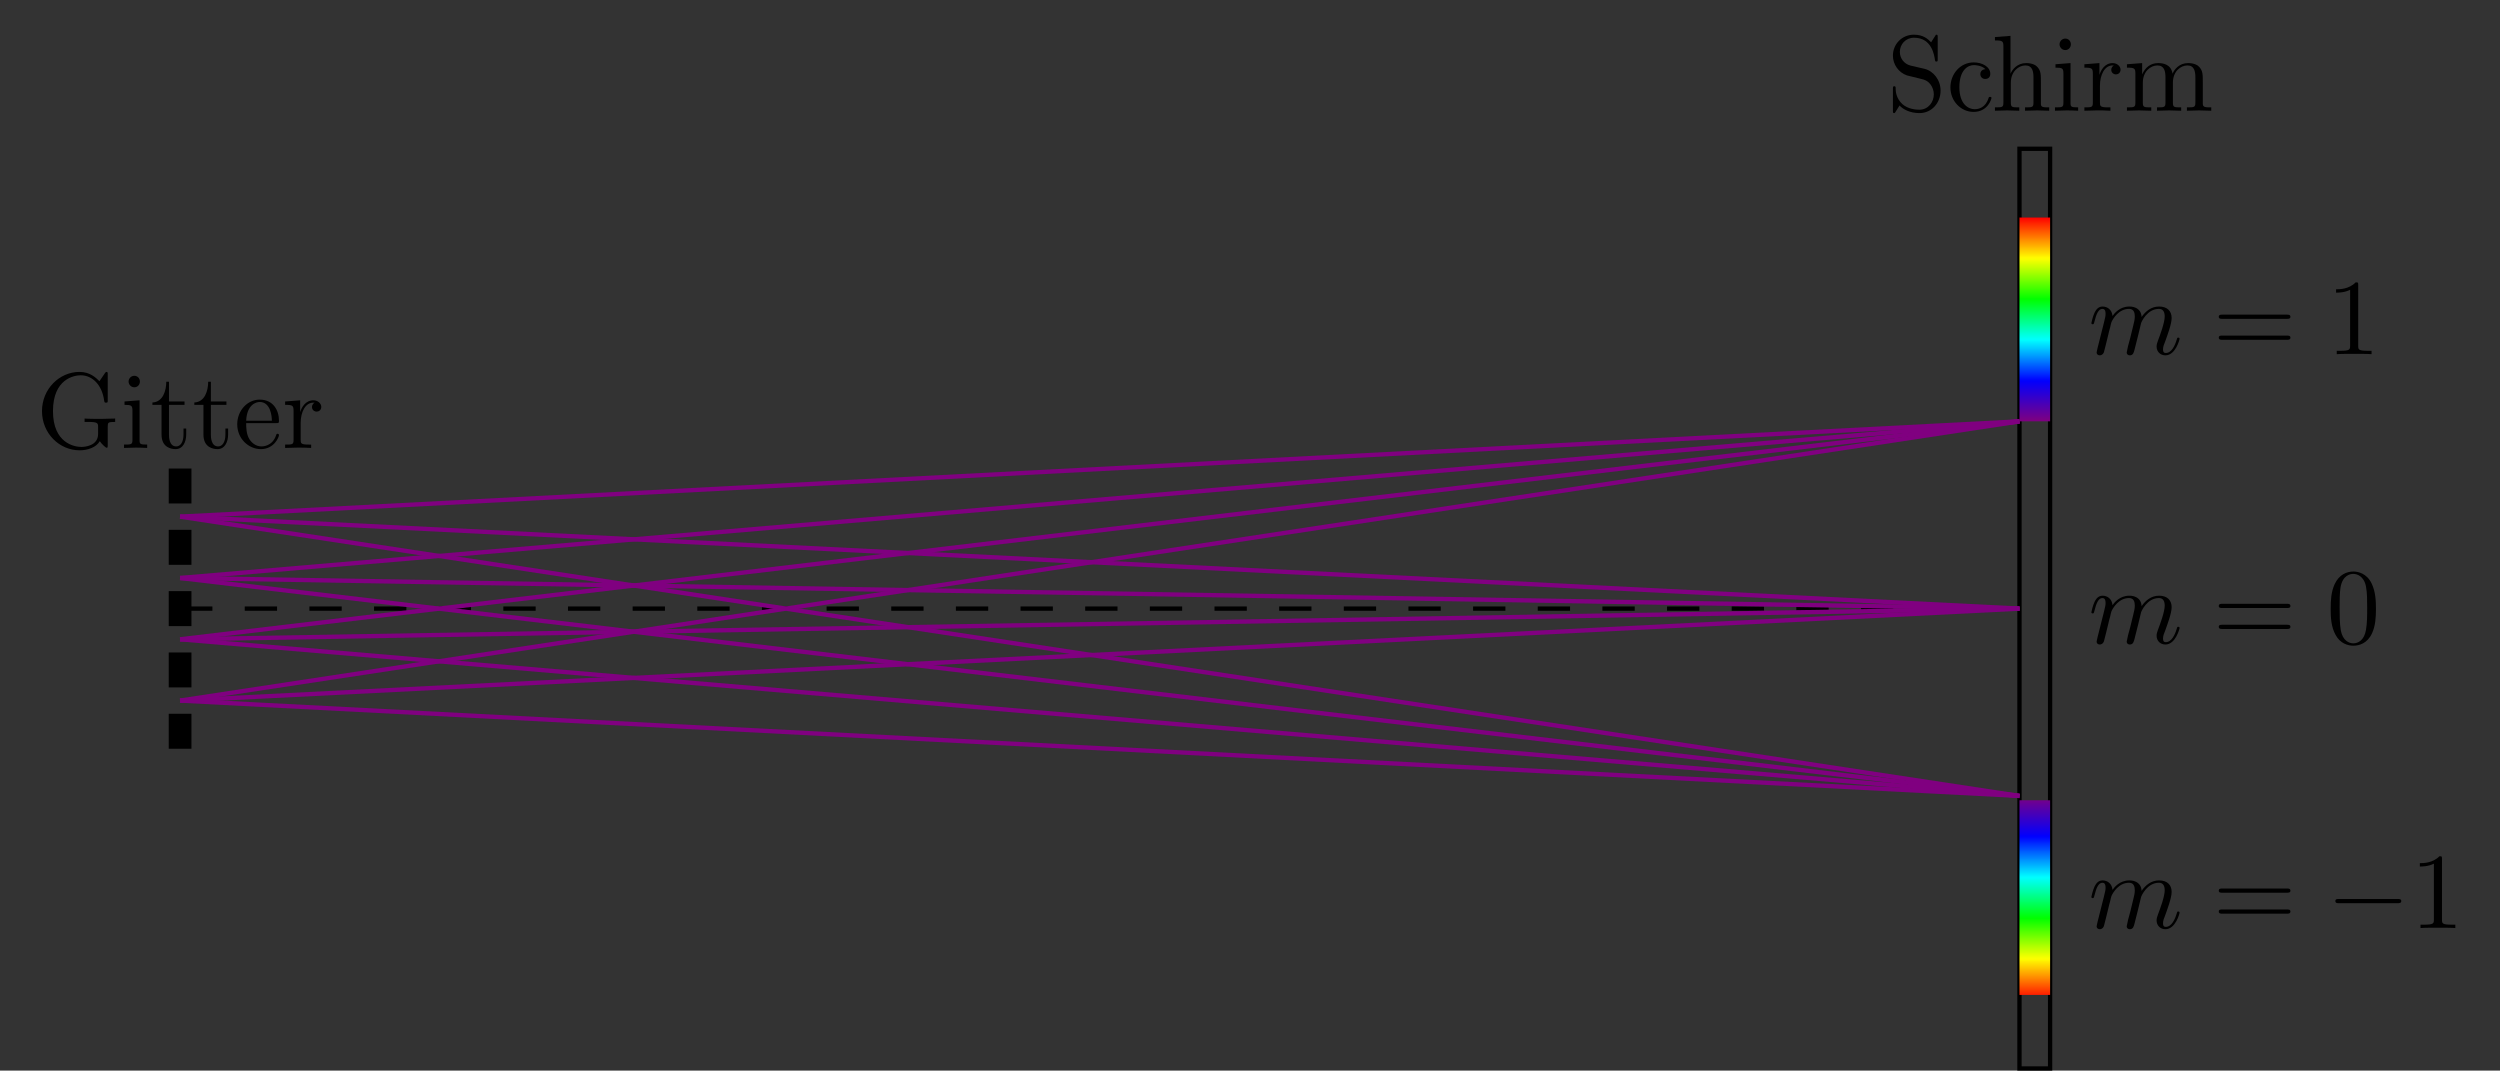 <?xml version="1.0" encoding="UTF-8"?>
<svg xmlns="http://www.w3.org/2000/svg" xmlns:xlink="http://www.w3.org/1999/xlink" width="231.167pt" height="98.997pt" viewBox="0 0 231.167 98.997" version="1.1">
<rect x="0" y="0" width="231.167" height="98.997" fill="#333333" stroke="none"/>
<defs>
<g>
<symbol overflow="visible" id="glyph0-0">
<path style="stroke:none;" d=""/>
</symbol>
<symbol overflow="visible" id="glyph0-1">
<path style="stroke:none;" d="M 5.906 -0.625 C 6.047 -0.406 6.438 -0.016 6.547 -0.016 C 6.641 -0.016 6.641 -0.094 6.641 -0.234 L 6.641 -1.969 C 6.641 -2.359 6.672 -2.406 7.328 -2.406 L 7.328 -2.719 C 6.953 -2.719 6.406 -2.688 6.109 -2.688 C 5.719 -2.688 4.859 -2.688 4.5 -2.719 L 4.5 -2.406 L 4.828 -2.406 C 5.719 -2.406 5.75 -2.297 5.75 -1.938 L 5.75 -1.297 C 5.75 -0.172 4.484 -0.094 4.203 -0.094 C 3.562 -0.094 1.578 -0.438 1.578 -3.406 C 1.578 -6.391 3.547 -6.719 4.141 -6.719 C 5.219 -6.719 6.125 -5.828 6.312 -4.359 C 6.344 -4.219 6.344 -4.188 6.484 -4.188 C 6.641 -4.188 6.641 -4.219 6.641 -4.422 L 6.641 -6.781 C 6.641 -6.953 6.641 -7.031 6.531 -7.031 C 6.484 -7.031 6.453 -7.031 6.375 -6.906 L 5.875 -6.172 C 5.547 -6.484 5.016 -7.031 4.031 -7.031 C 2.172 -7.031 0.562 -5.453 0.562 -3.406 C 0.562 -1.359 2.156 0.219 4.047 0.219 C 4.781 0.219 5.578 -0.047 5.906 -0.625 Z M 5.906 -0.625 "/>
</symbol>
<symbol overflow="visible" id="glyph0-2">
<path style="stroke:none;" d="M 1.766 -4.406 L 0.375 -4.297 L 0.375 -3.984 C 1.016 -3.984 1.109 -3.922 1.109 -3.438 L 1.109 -0.75 C 1.109 -0.312 1 -0.312 0.328 -0.312 L 0.328 0 C 0.641 -0.016 1.188 -0.031 1.422 -0.031 C 1.781 -0.031 2.125 -0.016 2.469 0 L 2.469 -0.312 C 1.797 -0.312 1.766 -0.359 1.766 -0.75 Z M 1.797 -6.141 C 1.797 -6.453 1.562 -6.672 1.281 -6.672 C 0.969 -6.672 0.75 -6.406 0.75 -6.141 C 0.75 -5.875 0.969 -5.609 1.281 -5.609 C 1.562 -5.609 1.797 -5.828 1.797 -6.141 Z M 1.797 -6.141 "/>
</symbol>
<symbol overflow="visible" id="glyph0-3">
<path style="stroke:none;" d="M 1.719 -3.984 L 3.156 -3.984 L 3.156 -4.297 L 1.719 -4.297 L 1.719 -6.125 L 1.469 -6.125 C 1.469 -5.312 1.172 -4.25 0.188 -4.203 L 0.188 -3.984 L 1.031 -3.984 L 1.031 -1.234 C 1.031 -0.016 1.969 0.109 2.328 0.109 C 3.031 0.109 3.312 -0.594 3.312 -1.234 L 3.312 -1.797 L 3.062 -1.797 L 3.062 -1.25 C 3.062 -0.516 2.766 -0.141 2.391 -0.141 C 1.719 -0.141 1.719 -1.047 1.719 -1.219 Z M 1.719 -3.984 "/>
</symbol>
<symbol overflow="visible" id="glyph0-4">
<path style="stroke:none;" d="M 1.109 -2.516 C 1.172 -4 2.016 -4.25 2.359 -4.25 C 3.375 -4.25 3.484 -2.906 3.484 -2.516 Z M 1.109 -2.297 L 3.891 -2.297 C 4.109 -2.297 4.141 -2.297 4.141 -2.516 C 4.141 -3.5 3.594 -4.469 2.359 -4.469 C 1.203 -4.469 0.281 -3.438 0.281 -2.188 C 0.281 -0.859 1.328 0.109 2.469 0.109 C 3.688 0.109 4.141 -1 4.141 -1.188 C 4.141 -1.281 4.062 -1.312 4 -1.312 C 3.922 -1.312 3.891 -1.25 3.875 -1.172 C 3.531 -0.141 2.625 -0.141 2.531 -0.141 C 2.031 -0.141 1.641 -0.438 1.406 -0.812 C 1.109 -1.281 1.109 -1.938 1.109 -2.297 Z M 1.109 -2.297 "/>
</symbol>
<symbol overflow="visible" id="glyph0-5">
<path style="stroke:none;" d="M 1.672 -3.312 L 1.672 -4.406 L 0.281 -4.297 L 0.281 -3.984 C 0.984 -3.984 1.062 -3.922 1.062 -3.422 L 1.062 -0.75 C 1.062 -0.312 0.953 -0.312 0.281 -0.312 L 0.281 0 C 0.672 -0.016 1.141 -0.031 1.422 -0.031 C 1.812 -0.031 2.281 -0.031 2.688 0 L 2.688 -0.312 L 2.469 -0.312 C 1.734 -0.312 1.719 -0.422 1.719 -0.781 L 1.719 -2.312 C 1.719 -3.297 2.141 -4.188 2.891 -4.188 C 2.953 -4.188 2.984 -4.188 3 -4.172 C 2.969 -4.172 2.766 -4.047 2.766 -3.781 C 2.766 -3.516 2.984 -3.359 3.203 -3.359 C 3.375 -3.359 3.625 -3.484 3.625 -3.797 C 3.625 -4.109 3.312 -4.406 2.891 -4.406 C 2.156 -4.406 1.797 -3.734 1.672 -3.312 Z M 1.672 -3.312 "/>
</symbol>
<symbol overflow="visible" id="glyph0-6">
<path style="stroke:none;" d="M 3.484 -3.875 L 2.203 -4.172 C 1.578 -4.328 1.203 -4.859 1.203 -5.438 C 1.203 -6.141 1.734 -6.75 2.516 -6.75 C 4.172 -6.75 4.391 -5.109 4.453 -4.672 C 4.469 -4.609 4.469 -4.547 4.578 -4.547 C 4.703 -4.547 4.703 -4.594 4.703 -4.781 L 4.703 -6.781 C 4.703 -6.953 4.703 -7.031 4.594 -7.031 C 4.531 -7.031 4.516 -7.016 4.453 -6.891 L 4.094 -6.328 C 3.797 -6.625 3.391 -7.031 2.5 -7.031 C 1.391 -7.031 0.562 -6.156 0.562 -5.094 C 0.562 -4.266 1.094 -3.531 1.859 -3.266 C 1.969 -3.234 2.484 -3.109 3.188 -2.938 C 3.453 -2.875 3.75 -2.797 4.031 -2.438 C 4.234 -2.172 4.344 -1.844 4.344 -1.516 C 4.344 -0.812 3.844 -0.094 3 -0.094 C 2.719 -0.094 1.953 -0.141 1.422 -0.625 C 0.844 -1.172 0.812 -1.797 0.812 -2.156 C 0.797 -2.266 0.719 -2.266 0.688 -2.266 C 0.562 -2.266 0.562 -2.188 0.562 -2.016 L 0.562 -0.016 C 0.562 0.156 0.562 0.219 0.672 0.219 C 0.734 0.219 0.75 0.203 0.812 0.094 C 0.812 0.078 0.844 0.047 1.172 -0.484 C 1.484 -0.141 2.125 0.219 3.016 0.219 C 4.172 0.219 4.969 -0.75 4.969 -1.859 C 4.969 -2.844 4.312 -3.672 3.484 -3.875 Z M 3.484 -3.875 "/>
</symbol>
<symbol overflow="visible" id="glyph0-7">
<path style="stroke:none;" d="M 1.172 -2.172 C 1.172 -3.797 1.984 -4.219 2.516 -4.219 C 2.609 -4.219 3.234 -4.203 3.578 -3.844 C 3.172 -3.812 3.109 -3.516 3.109 -3.391 C 3.109 -3.125 3.297 -2.938 3.562 -2.938 C 3.828 -2.938 4.031 -3.094 4.031 -3.406 C 4.031 -4.078 3.266 -4.469 2.5 -4.469 C 1.25 -4.469 0.344 -3.391 0.344 -2.156 C 0.344 -0.875 1.328 0.109 2.484 0.109 C 3.812 0.109 4.141 -1.094 4.141 -1.188 C 4.141 -1.281 4.031 -1.281 4 -1.281 C 3.922 -1.281 3.891 -1.25 3.875 -1.188 C 3.594 -0.266 2.938 -0.141 2.578 -0.141 C 2.047 -0.141 1.172 -0.562 1.172 -2.172 Z M 1.172 -2.172 "/>
</symbol>
<symbol overflow="visible" id="glyph0-8">
<path style="stroke:none;" d="M 1.094 -0.75 C 1.094 -0.312 0.984 -0.312 0.312 -0.312 L 0.312 0 C 0.672 -0.016 1.172 -0.031 1.453 -0.031 C 1.703 -0.031 2.219 -0.016 2.562 0 L 2.562 -0.312 C 1.891 -0.312 1.781 -0.312 1.781 -0.75 L 1.781 -2.594 C 1.781 -3.625 2.5 -4.188 3.125 -4.188 C 3.766 -4.188 3.875 -3.656 3.875 -3.078 L 3.875 -0.75 C 3.875 -0.312 3.766 -0.312 3.094 -0.312 L 3.094 0 C 3.438 -0.016 3.953 -0.031 4.219 -0.031 C 4.469 -0.031 5 -0.016 5.328 0 L 5.328 -0.312 C 4.812 -0.312 4.562 -0.312 4.562 -0.609 L 4.562 -2.516 C 4.562 -3.375 4.562 -3.672 4.25 -4.031 C 4.109 -4.203 3.781 -4.406 3.203 -4.406 C 2.359 -4.406 1.922 -3.812 1.75 -3.422 L 1.75 -6.922 L 0.312 -6.812 L 0.312 -6.5 C 1.016 -6.5 1.094 -6.438 1.094 -5.938 Z M 1.094 -0.75 "/>
</symbol>
<symbol overflow="visible" id="glyph0-9">
<path style="stroke:none;" d="M 1.094 -3.422 L 1.094 -0.75 C 1.094 -0.312 0.984 -0.312 0.312 -0.312 L 0.312 0 C 0.672 -0.016 1.172 -0.031 1.453 -0.031 C 1.703 -0.031 2.219 -0.016 2.562 0 L 2.562 -0.312 C 1.891 -0.312 1.781 -0.312 1.781 -0.75 L 1.781 -2.594 C 1.781 -3.625 2.5 -4.188 3.125 -4.188 C 3.766 -4.188 3.875 -3.656 3.875 -3.078 L 3.875 -0.75 C 3.875 -0.312 3.766 -0.312 3.094 -0.312 L 3.094 0 C 3.438 -0.016 3.953 -0.031 4.219 -0.031 C 4.469 -0.031 5 -0.016 5.328 0 L 5.328 -0.312 C 4.672 -0.312 4.562 -0.312 4.562 -0.75 L 4.562 -2.594 C 4.562 -3.625 5.266 -4.188 5.906 -4.188 C 6.531 -4.188 6.641 -3.656 6.641 -3.078 L 6.641 -0.75 C 6.641 -0.312 6.531 -0.312 5.859 -0.312 L 5.859 0 C 6.203 -0.016 6.719 -0.031 6.984 -0.031 C 7.25 -0.031 7.766 -0.016 8.109 0 L 8.109 -0.312 C 7.594 -0.312 7.344 -0.312 7.328 -0.609 L 7.328 -2.516 C 7.328 -3.375 7.328 -3.672 7.016 -4.031 C 6.875 -4.203 6.547 -4.406 5.969 -4.406 C 5.141 -4.406 4.688 -3.812 4.531 -3.422 C 4.391 -4.297 3.656 -4.406 3.203 -4.406 C 2.469 -4.406 2 -3.984 1.719 -3.359 L 1.719 -4.406 L 0.312 -4.297 L 0.312 -3.984 C 1.016 -3.984 1.094 -3.922 1.094 -3.422 Z M 1.094 -3.422 "/>
</symbol>
<symbol overflow="visible" id="glyph0-10">
<path style="stroke:none;" d="M 6.844 -3.266 C 7 -3.266 7.188 -3.266 7.188 -3.453 C 7.188 -3.656 7 -3.656 6.859 -3.656 L 0.891 -3.656 C 0.75 -3.656 0.562 -3.656 0.562 -3.453 C 0.562 -3.266 0.75 -3.266 0.891 -3.266 Z M 6.859 -1.328 C 7 -1.328 7.188 -1.328 7.188 -1.531 C 7.188 -1.719 7 -1.719 6.844 -1.719 L 0.891 -1.719 C 0.75 -1.719 0.562 -1.719 0.562 -1.531 C 0.562 -1.328 0.75 -1.328 0.891 -1.328 Z M 6.859 -1.328 "/>
</symbol>
<symbol overflow="visible" id="glyph0-11">
<path style="stroke:none;" d="M 4.578 -3.188 C 4.578 -3.984 4.531 -4.781 4.188 -5.516 C 3.734 -6.484 2.906 -6.641 2.5 -6.641 C 1.891 -6.641 1.172 -6.375 0.75 -5.453 C 0.438 -4.766 0.391 -3.984 0.391 -3.188 C 0.391 -2.438 0.422 -1.547 0.844 -0.781 C 1.266 0.016 2 0.219 2.484 0.219 C 3.016 0.219 3.781 0.016 4.219 -0.938 C 4.531 -1.625 4.578 -2.406 4.578 -3.188 Z M 2.484 0 C 2.094 0 1.5 -0.25 1.328 -1.203 C 1.219 -1.797 1.219 -2.719 1.219 -3.312 C 1.219 -3.953 1.219 -4.609 1.297 -5.141 C 1.484 -6.328 2.234 -6.422 2.484 -6.422 C 2.812 -6.422 3.469 -6.234 3.656 -5.25 C 3.766 -4.688 3.766 -3.938 3.766 -3.312 C 3.766 -2.562 3.766 -1.891 3.656 -1.25 C 3.5 -0.297 2.938 0 2.484 0 Z M 2.484 0 "/>
</symbol>
<symbol overflow="visible" id="glyph0-12">
<path style="stroke:none;" d="M 2.938 -6.375 C 2.938 -6.625 2.938 -6.641 2.703 -6.641 C 2.078 -6 1.203 -6 0.891 -6 L 0.891 -5.688 C 1.094 -5.688 1.672 -5.688 2.188 -5.953 L 2.188 -0.781 C 2.188 -0.422 2.156 -0.312 1.266 -0.312 L 0.953 -0.312 L 0.953 0 C 1.297 -0.031 2.156 -0.031 2.562 -0.031 C 2.953 -0.031 3.828 -0.031 4.172 0 L 4.172 -0.312 L 3.859 -0.312 C 2.953 -0.312 2.938 -0.422 2.938 -0.781 Z M 2.938 -6.375 "/>
</symbol>
<symbol overflow="visible" id="glyph1-0">
<path style="stroke:none;" d=""/>
</symbol>
<symbol overflow="visible" id="glyph1-1">
<path style="stroke:none;" d="M 0.875 -0.594 C 0.844 -0.438 0.781 -0.203 0.781 -0.156 C 0.781 0.016 0.922 0.109 1.078 0.109 C 1.203 0.109 1.375 0.031 1.453 -0.172 C 1.453 -0.188 1.578 -0.656 1.641 -0.906 L 1.859 -1.797 C 1.906 -2.031 1.969 -2.25 2.031 -2.469 C 2.062 -2.641 2.141 -2.938 2.156 -2.969 C 2.297 -3.281 2.828 -4.188 3.781 -4.188 C 4.234 -4.188 4.312 -3.812 4.312 -3.484 C 4.312 -3.234 4.25 -2.953 4.172 -2.656 L 3.891 -1.5 L 3.688 -0.75 C 3.656 -0.547 3.562 -0.203 3.562 -0.156 C 3.562 0.016 3.703 0.109 3.844 0.109 C 4.156 0.109 4.219 -0.141 4.297 -0.453 C 4.438 -1.016 4.812 -2.469 4.891 -2.859 C 4.922 -2.984 5.453 -4.188 6.547 -4.188 C 6.969 -4.188 7.078 -3.844 7.078 -3.484 C 7.078 -2.922 6.656 -1.781 6.453 -1.25 C 6.375 -1.016 6.328 -0.906 6.328 -0.703 C 6.328 -0.234 6.672 0.109 7.141 0.109 C 8.078 0.109 8.453 -1.344 8.453 -1.422 C 8.453 -1.531 8.359 -1.531 8.328 -1.531 C 8.234 -1.531 8.234 -1.5 8.188 -1.344 C 8.031 -0.812 7.719 -0.109 7.172 -0.109 C 7 -0.109 6.922 -0.203 6.922 -0.438 C 6.922 -0.688 7.016 -0.922 7.109 -1.141 C 7.297 -1.672 7.719 -2.766 7.719 -3.344 C 7.719 -3.984 7.312 -4.406 6.562 -4.406 C 5.828 -4.406 5.312 -3.969 4.938 -3.438 C 4.938 -3.562 4.906 -3.906 4.625 -4.141 C 4.375 -4.359 4.062 -4.406 3.812 -4.406 C 2.906 -4.406 2.422 -3.766 2.25 -3.531 C 2.203 -4.109 1.781 -4.406 1.328 -4.406 C 0.875 -4.406 0.688 -4.016 0.594 -3.844 C 0.422 -3.484 0.297 -2.906 0.297 -2.875 C 0.297 -2.766 0.391 -2.766 0.406 -2.766 C 0.516 -2.766 0.516 -2.781 0.578 -3 C 0.75 -3.703 0.953 -4.188 1.312 -4.188 C 1.469 -4.188 1.609 -4.109 1.609 -3.734 C 1.609 -3.516 1.578 -3.406 1.453 -2.891 Z M 0.875 -0.594 "/>
</symbol>
<symbol overflow="visible" id="glyph2-0">
<path style="stroke:none;" d=""/>
</symbol>
<symbol overflow="visible" id="glyph2-1">
<path style="stroke:none;" d="M 6.562 -2.297 C 6.734 -2.297 6.922 -2.297 6.922 -2.5 C 6.922 -2.688 6.734 -2.688 6.562 -2.688 L 1.172 -2.688 C 1 -2.688 0.828 -2.688 0.828 -2.5 C 0.828 -2.297 1 -2.297 1.172 -2.297 Z M 6.562 -2.297 "/>
</symbol>
</g>
<clipPath id="clip1">
  <path d="M 186 13 L 190 13 L 190 98.996 L 186 98.996 Z M 186 13 "/>
</clipPath>
<clipPath id="clip2">
  <path d="M 186.734 20.117 L 189.566 20.117 L 189.566 38.961 L 186.734 38.961 Z M 186.734 20.117 "/>
</clipPath>
<linearGradient id="linear0" gradientUnits="userSpaceOnUse" x1="0" y1="25.003" x2="0" y2="74.997" gradientTransform="matrix(-0.057,0,0,0.377,190.985,10.692)">
<stop offset="0" style="stop-color:rgb(100%,0.023%,0%);stop-opacity:1;"/>
<stop offset="0.004" style="stop-color:rgb(100%,1.976%,0%);stop-opacity:1;"/>
<stop offset="0.008" style="stop-color:rgb(100%,3.929%,0%);stop-opacity:1;"/>
<stop offset="0.012" style="stop-color:rgb(100%,5.881%,0%);stop-opacity:1;"/>
<stop offset="0.016" style="stop-color:rgb(100%,7.834%,0%);stop-opacity:1;"/>
<stop offset="0.02" style="stop-color:rgb(100%,9.787%,0%);stop-opacity:1;"/>
<stop offset="0.023" style="stop-color:rgb(100%,11.74%,0%);stop-opacity:1;"/>
<stop offset="0.027" style="stop-color:rgb(100%,13.693%,0%);stop-opacity:1;"/>
<stop offset="0.031" style="stop-color:rgb(100%,15.646%,0%);stop-opacity:1;"/>
<stop offset="0.035" style="stop-color:rgb(100%,17.598%,0%);stop-opacity:1;"/>
<stop offset="0.039" style="stop-color:rgb(100%,19.551%,0%);stop-opacity:1;"/>
<stop offset="0.043" style="stop-color:rgb(100%,21.504%,0%);stop-opacity:1;"/>
<stop offset="0.047" style="stop-color:rgb(100%,23.457%,0%);stop-opacity:1;"/>
<stop offset="0.051" style="stop-color:rgb(100%,25.41%,0%);stop-opacity:1;"/>
<stop offset="0.055" style="stop-color:rgb(100%,27.364%,0%);stop-opacity:1;"/>
<stop offset="0.059" style="stop-color:rgb(100%,29.317%,0%);stop-opacity:1;"/>
<stop offset="0.062" style="stop-color:rgb(100%,31.27%,0%);stop-opacity:1;"/>
<stop offset="0.066" style="stop-color:rgb(100%,33.221%,0%);stop-opacity:1;"/>
<stop offset="0.07" style="stop-color:rgb(100%,35.175%,0%);stop-opacity:1;"/>
<stop offset="0.074" style="stop-color:rgb(100%,37.128%,0%);stop-opacity:1;"/>
<stop offset="0.078" style="stop-color:rgb(100%,39.081%,0%);stop-opacity:1;"/>
<stop offset="0.082" style="stop-color:rgb(100%,41.034%,0%);stop-opacity:1;"/>
<stop offset="0.086" style="stop-color:rgb(100%,42.987%,0%);stop-opacity:1;"/>
<stop offset="0.09" style="stop-color:rgb(100%,44.939%,0%);stop-opacity:1;"/>
<stop offset="0.094" style="stop-color:rgb(100%,46.892%,0%);stop-opacity:1;"/>
<stop offset="0.098" style="stop-color:rgb(100%,48.845%,0%);stop-opacity:1;"/>
<stop offset="0.102" style="stop-color:rgb(100%,50.798%,0%);stop-opacity:1;"/>
<stop offset="0.105" style="stop-color:rgb(100%,52.751%,0%);stop-opacity:1;"/>
<stop offset="0.109" style="stop-color:rgb(100%,54.704%,0%);stop-opacity:1;"/>
<stop offset="0.113" style="stop-color:rgb(100%,56.656%,0%);stop-opacity:1;"/>
<stop offset="0.117" style="stop-color:rgb(100%,58.609%,0%);stop-opacity:1;"/>
<stop offset="0.121" style="stop-color:rgb(100%,60.562%,0%);stop-opacity:1;"/>
<stop offset="0.125" style="stop-color:rgb(100%,62.515%,0%);stop-opacity:1;"/>
<stop offset="0.129" style="stop-color:rgb(100%,64.468%,0%);stop-opacity:1;"/>
<stop offset="0.133" style="stop-color:rgb(100%,66.422%,0%);stop-opacity:1;"/>
<stop offset="0.137" style="stop-color:rgb(100%,68.373%,0%);stop-opacity:1;"/>
<stop offset="0.141" style="stop-color:rgb(100%,70.326%,0%);stop-opacity:1;"/>
<stop offset="0.145" style="stop-color:rgb(100%,72.279%,0%);stop-opacity:1;"/>
<stop offset="0.148" style="stop-color:rgb(100%,74.232%,0%);stop-opacity:1;"/>
<stop offset="0.152" style="stop-color:rgb(100%,76.186%,0%);stop-opacity:1;"/>
<stop offset="0.156" style="stop-color:rgb(100%,78.139%,0%);stop-opacity:1;"/>
<stop offset="0.16" style="stop-color:rgb(100%,80.092%,0%);stop-opacity:1;"/>
<stop offset="0.164" style="stop-color:rgb(100%,82.045%,0%);stop-opacity:1;"/>
<stop offset="0.168" style="stop-color:rgb(100%,83.997%,0%);stop-opacity:1;"/>
<stop offset="0.172" style="stop-color:rgb(100%,85.95%,0%);stop-opacity:1;"/>
<stop offset="0.176" style="stop-color:rgb(100%,87.903%,0%);stop-opacity:1;"/>
<stop offset="0.18" style="stop-color:rgb(100%,89.856%,0%);stop-opacity:1;"/>
<stop offset="0.184" style="stop-color:rgb(100%,91.809%,0%);stop-opacity:1;"/>
<stop offset="0.188" style="stop-color:rgb(100%,93.762%,0%);stop-opacity:1;"/>
<stop offset="0.191" style="stop-color:rgb(100%,95.714%,0%);stop-opacity:1;"/>
<stop offset="0.195" style="stop-color:rgb(100%,97.667%,0%);stop-opacity:1;"/>
<stop offset="0.199" style="stop-color:rgb(99.213%,98.833%,0%);stop-opacity:1;"/>
<stop offset="0.203" style="stop-color:rgb(98.425%,100%,0%);stop-opacity:1;"/>
<stop offset="0.207" style="stop-color:rgb(96.472%,100%,0%);stop-opacity:1;"/>
<stop offset="0.211" style="stop-color:rgb(94.519%,100%,0%);stop-opacity:1;"/>
<stop offset="0.215" style="stop-color:rgb(92.566%,100%,0%);stop-opacity:1;"/>
<stop offset="0.219" style="stop-color:rgb(90.614%,100%,0%);stop-opacity:1;"/>
<stop offset="0.223" style="stop-color:rgb(88.661%,100%,0%);stop-opacity:1;"/>
<stop offset="0.227" style="stop-color:rgb(86.708%,100%,0%);stop-opacity:1;"/>
<stop offset="0.23" style="stop-color:rgb(84.755%,100%,0%);stop-opacity:1;"/>
<stop offset="0.234" style="stop-color:rgb(82.802%,100%,0%);stop-opacity:1;"/>
<stop offset="0.238" style="stop-color:rgb(80.849%,100%,0%);stop-opacity:1;"/>
<stop offset="0.242" style="stop-color:rgb(78.896%,100%,0%);stop-opacity:1;"/>
<stop offset="0.246" style="stop-color:rgb(76.942%,100%,0%);stop-opacity:1;"/>
<stop offset="0.25" style="stop-color:rgb(74.991%,100%,0%);stop-opacity:1;"/>
<stop offset="0.254" style="stop-color:rgb(73.038%,100%,0%);stop-opacity:1;"/>
<stop offset="0.258" style="stop-color:rgb(71.085%,100%,0%);stop-opacity:1;"/>
<stop offset="0.262" style="stop-color:rgb(69.131%,100%,0%);stop-opacity:1;"/>
<stop offset="0.266" style="stop-color:rgb(67.178%,100%,0%);stop-opacity:1;"/>
<stop offset="0.27" style="stop-color:rgb(65.225%,100%,0%);stop-opacity:1;"/>
<stop offset="0.273" style="stop-color:rgb(63.274%,100%,0%);stop-opacity:1;"/>
<stop offset="0.277" style="stop-color:rgb(61.32%,100%,0%);stop-opacity:1;"/>
<stop offset="0.281" style="stop-color:rgb(59.367%,100%,0%);stop-opacity:1;"/>
<stop offset="0.285" style="stop-color:rgb(57.414%,100%,0%);stop-opacity:1;"/>
<stop offset="0.289" style="stop-color:rgb(55.461%,100%,0%);stop-opacity:1;"/>
<stop offset="0.293" style="stop-color:rgb(53.508%,100%,0%);stop-opacity:1;"/>
<stop offset="0.297" style="stop-color:rgb(51.556%,100%,0%);stop-opacity:1;"/>
<stop offset="0.301" style="stop-color:rgb(49.603%,100%,0%);stop-opacity:1;"/>
<stop offset="0.305" style="stop-color:rgb(47.65%,100%,0%);stop-opacity:1;"/>
<stop offset="0.309" style="stop-color:rgb(45.697%,100%,0%);stop-opacity:1;"/>
<stop offset="0.312" style="stop-color:rgb(43.744%,100%,0%);stop-opacity:1;"/>
<stop offset="0.316" style="stop-color:rgb(41.791%,100%,0%);stop-opacity:1;"/>
<stop offset="0.32" style="stop-color:rgb(39.839%,100%,0%);stop-opacity:1;"/>
<stop offset="0.324" style="stop-color:rgb(37.886%,100%,0%);stop-opacity:1;"/>
<stop offset="0.328" style="stop-color:rgb(35.933%,100%,0%);stop-opacity:1;"/>
<stop offset="0.332" style="stop-color:rgb(33.98%,100%,0%);stop-opacity:1;"/>
<stop offset="0.336" style="stop-color:rgb(32.027%,100%,0%);stop-opacity:1;"/>
<stop offset="0.34" style="stop-color:rgb(30.074%,100%,0%);stop-opacity:1;"/>
<stop offset="0.344" style="stop-color:rgb(28.122%,100%,0%);stop-opacity:1;"/>
<stop offset="0.348" style="stop-color:rgb(26.169%,100%,0%);stop-opacity:1;"/>
<stop offset="0.352" style="stop-color:rgb(24.216%,100%,0%);stop-opacity:1;"/>
<stop offset="0.355" style="stop-color:rgb(22.263%,100%,0%);stop-opacity:1;"/>
<stop offset="0.359" style="stop-color:rgb(20.309%,100%,0%);stop-opacity:1;"/>
<stop offset="0.363" style="stop-color:rgb(18.356%,100%,0%);stop-opacity:1;"/>
<stop offset="0.367" style="stop-color:rgb(16.403%,100%,0%);stop-opacity:1;"/>
<stop offset="0.371" style="stop-color:rgb(14.45%,100%,0%);stop-opacity:1;"/>
<stop offset="0.375" style="stop-color:rgb(12.498%,100%,0%);stop-opacity:1;"/>
<stop offset="0.379" style="stop-color:rgb(10.545%,100%,0%);stop-opacity:1;"/>
<stop offset="0.383" style="stop-color:rgb(8.592%,100%,0%);stop-opacity:1;"/>
<stop offset="0.387" style="stop-color:rgb(6.639%,100%,0%);stop-opacity:1;"/>
<stop offset="0.391" style="stop-color:rgb(4.686%,100%,0%);stop-opacity:1;"/>
<stop offset="0.395" style="stop-color:rgb(2.733%,100%,0%);stop-opacity:1;"/>
<stop offset="0.398" style="stop-color:rgb(0.781%,100%,0%);stop-opacity:1;"/>
<stop offset="0.402" style="stop-color:rgb(0.391%,100%,1.561%);stop-opacity:1;"/>
<stop offset="0.406" style="stop-color:rgb(0%,100%,3.123%);stop-opacity:1;"/>
<stop offset="0.41" style="stop-color:rgb(0%,100%,5.077%);stop-opacity:1;"/>
<stop offset="0.414" style="stop-color:rgb(0%,100%,7.03%);stop-opacity:1;"/>
<stop offset="0.418" style="stop-color:rgb(0%,100%,8.981%);stop-opacity:1;"/>
<stop offset="0.422" style="stop-color:rgb(0%,100%,10.934%);stop-opacity:1;"/>
<stop offset="0.426" style="stop-color:rgb(0%,100%,12.888%);stop-opacity:1;"/>
<stop offset="0.43" style="stop-color:rgb(0%,100%,14.841%);stop-opacity:1;"/>
<stop offset="0.434" style="stop-color:rgb(0%,100%,16.794%);stop-opacity:1;"/>
<stop offset="0.438" style="stop-color:rgb(0%,100%,18.747%);stop-opacity:1;"/>
<stop offset="0.441" style="stop-color:rgb(0%,100%,20.699%);stop-opacity:1;"/>
<stop offset="0.445" style="stop-color:rgb(0%,100%,22.652%);stop-opacity:1;"/>
<stop offset="0.449" style="stop-color:rgb(0%,100%,24.605%);stop-opacity:1;"/>
<stop offset="0.453" style="stop-color:rgb(0%,100%,26.558%);stop-opacity:1;"/>
<stop offset="0.457" style="stop-color:rgb(0%,100%,28.511%);stop-opacity:1;"/>
<stop offset="0.461" style="stop-color:rgb(0%,100%,30.464%);stop-opacity:1;"/>
<stop offset="0.465" style="stop-color:rgb(0%,100%,32.417%);stop-opacity:1;"/>
<stop offset="0.469" style="stop-color:rgb(0%,100%,34.37%);stop-opacity:1;"/>
<stop offset="0.473" style="stop-color:rgb(0%,100%,36.322%);stop-opacity:1;"/>
<stop offset="0.477" style="stop-color:rgb(0%,100%,38.275%);stop-opacity:1;"/>
<stop offset="0.48" style="stop-color:rgb(0%,100%,40.228%);stop-opacity:1;"/>
<stop offset="0.484" style="stop-color:rgb(0%,100%,42.181%);stop-opacity:1;"/>
<stop offset="0.488" style="stop-color:rgb(0%,100%,44.135%);stop-opacity:1;"/>
<stop offset="0.492" style="stop-color:rgb(0%,100%,46.088%);stop-opacity:1;"/>
<stop offset="0.496" style="stop-color:rgb(0%,100%,48.039%);stop-opacity:1;"/>
<stop offset="0.5" style="stop-color:rgb(0%,100%,49.992%);stop-opacity:1;"/>
<stop offset="0.504" style="stop-color:rgb(0%,100%,51.945%);stop-opacity:1;"/>
<stop offset="0.508" style="stop-color:rgb(0%,100%,53.899%);stop-opacity:1;"/>
<stop offset="0.512" style="stop-color:rgb(0%,100%,55.852%);stop-opacity:1;"/>
<stop offset="0.516" style="stop-color:rgb(0%,100%,57.805%);stop-opacity:1;"/>
<stop offset="0.52" style="stop-color:rgb(0%,100%,59.756%);stop-opacity:1;"/>
<stop offset="0.523" style="stop-color:rgb(0%,100%,61.71%);stop-opacity:1;"/>
<stop offset="0.527" style="stop-color:rgb(0%,100%,63.663%);stop-opacity:1;"/>
<stop offset="0.531" style="stop-color:rgb(0%,100%,65.616%);stop-opacity:1;"/>
<stop offset="0.535" style="stop-color:rgb(0%,100%,67.569%);stop-opacity:1;"/>
<stop offset="0.539" style="stop-color:rgb(0%,100%,69.522%);stop-opacity:1;"/>
<stop offset="0.543" style="stop-color:rgb(0%,100%,71.474%);stop-opacity:1;"/>
<stop offset="0.547" style="stop-color:rgb(0%,100%,73.427%);stop-opacity:1;"/>
<stop offset="0.551" style="stop-color:rgb(0%,100%,75.38%);stop-opacity:1;"/>
<stop offset="0.555" style="stop-color:rgb(0%,100%,77.333%);stop-opacity:1;"/>
<stop offset="0.559" style="stop-color:rgb(0%,100%,79.286%);stop-opacity:1;"/>
<stop offset="0.562" style="stop-color:rgb(0%,100%,81.239%);stop-opacity:1;"/>
<stop offset="0.566" style="stop-color:rgb(0%,100%,83.192%);stop-opacity:1;"/>
<stop offset="0.57" style="stop-color:rgb(0%,100%,85.146%);stop-opacity:1;"/>
<stop offset="0.574" style="stop-color:rgb(0%,100%,87.097%);stop-opacity:1;"/>
<stop offset="0.578" style="stop-color:rgb(0%,100%,89.05%);stop-opacity:1;"/>
<stop offset="0.582" style="stop-color:rgb(0%,100%,91.003%);stop-opacity:1;"/>
<stop offset="0.586" style="stop-color:rgb(0%,100%,92.957%);stop-opacity:1;"/>
<stop offset="0.59" style="stop-color:rgb(0%,100%,94.91%);stop-opacity:1;"/>
<stop offset="0.594" style="stop-color:rgb(0%,100%,96.863%);stop-opacity:1;"/>
<stop offset="0.598" style="stop-color:rgb(0%,99.615%,98.431%);stop-opacity:1;"/>
<stop offset="0.602" style="stop-color:rgb(0%,99.231%,100%);stop-opacity:1;"/>
<stop offset="0.605" style="stop-color:rgb(0%,97.278%,100%);stop-opacity:1;"/>
<stop offset="0.609" style="stop-color:rgb(0%,95.325%,100%);stop-opacity:1;"/>
<stop offset="0.613" style="stop-color:rgb(0%,93.372%,100%);stop-opacity:1;"/>
<stop offset="0.617" style="stop-color:rgb(0%,91.418%,100%);stop-opacity:1;"/>
<stop offset="0.621" style="stop-color:rgb(0%,89.465%,100%);stop-opacity:1;"/>
<stop offset="0.625" style="stop-color:rgb(0%,87.514%,100%);stop-opacity:1;"/>
<stop offset="0.629" style="stop-color:rgb(0%,85.561%,100%);stop-opacity:1;"/>
<stop offset="0.633" style="stop-color:rgb(0%,83.607%,100%);stop-opacity:1;"/>
<stop offset="0.637" style="stop-color:rgb(0%,81.654%,100%);stop-opacity:1;"/>
<stop offset="0.641" style="stop-color:rgb(0%,79.701%,100%);stop-opacity:1;"/>
<stop offset="0.645" style="stop-color:rgb(0%,77.748%,100%);stop-opacity:1;"/>
<stop offset="0.648" style="stop-color:rgb(0%,75.797%,100%);stop-opacity:1;"/>
<stop offset="0.652" style="stop-color:rgb(0%,73.843%,100%);stop-opacity:1;"/>
<stop offset="0.656" style="stop-color:rgb(0%,71.89%,100%);stop-opacity:1;"/>
<stop offset="0.66" style="stop-color:rgb(0%,69.937%,100%);stop-opacity:1;"/>
<stop offset="0.664" style="stop-color:rgb(0%,67.984%,100%);stop-opacity:1;"/>
<stop offset="0.668" style="stop-color:rgb(0%,66.031%,100%);stop-opacity:1;"/>
<stop offset="0.672" style="stop-color:rgb(0%,64.078%,100%);stop-opacity:1;"/>
<stop offset="0.676" style="stop-color:rgb(0%,62.125%,100%);stop-opacity:1;"/>
<stop offset="0.68" style="stop-color:rgb(0%,60.173%,100%);stop-opacity:1;"/>
<stop offset="0.684" style="stop-color:rgb(0%,58.22%,100%);stop-opacity:1;"/>
<stop offset="0.688" style="stop-color:rgb(0%,56.267%,100%);stop-opacity:1;"/>
<stop offset="0.691" style="stop-color:rgb(0%,54.314%,100%);stop-opacity:1;"/>
<stop offset="0.695" style="stop-color:rgb(0%,52.361%,100%);stop-opacity:1;"/>
<stop offset="0.699" style="stop-color:rgb(0%,50.407%,100%);stop-opacity:1;"/>
<stop offset="0.703" style="stop-color:rgb(0%,48.456%,100%);stop-opacity:1;"/>
<stop offset="0.707" style="stop-color:rgb(0%,46.503%,100%);stop-opacity:1;"/>
<stop offset="0.711" style="stop-color:rgb(0%,44.55%,100%);stop-opacity:1;"/>
<stop offset="0.715" style="stop-color:rgb(0%,42.596%,100%);stop-opacity:1;"/>
<stop offset="0.719" style="stop-color:rgb(0%,40.643%,100%);stop-opacity:1;"/>
<stop offset="0.723" style="stop-color:rgb(0%,38.69%,100%);stop-opacity:1;"/>
<stop offset="0.727" style="stop-color:rgb(0%,36.739%,100%);stop-opacity:1;"/>
<stop offset="0.73" style="stop-color:rgb(0%,34.785%,100%);stop-opacity:1;"/>
<stop offset="0.734" style="stop-color:rgb(0%,32.832%,100%);stop-opacity:1;"/>
<stop offset="0.738" style="stop-color:rgb(0%,30.879%,100%);stop-opacity:1;"/>
<stop offset="0.742" style="stop-color:rgb(0%,28.926%,100%);stop-opacity:1;"/>
<stop offset="0.746" style="stop-color:rgb(0%,26.973%,100%);stop-opacity:1;"/>
<stop offset="0.75" style="stop-color:rgb(0%,25.021%,100%);stop-opacity:1;"/>
<stop offset="0.754" style="stop-color:rgb(0%,23.068%,100%);stop-opacity:1;"/>
<stop offset="0.758" style="stop-color:rgb(0%,21.115%,100%);stop-opacity:1;"/>
<stop offset="0.762" style="stop-color:rgb(0%,19.162%,100%);stop-opacity:1;"/>
<stop offset="0.766" style="stop-color:rgb(0%,17.209%,100%);stop-opacity:1;"/>
<stop offset="0.77" style="stop-color:rgb(0%,15.256%,100%);stop-opacity:1;"/>
<stop offset="0.773" style="stop-color:rgb(0%,13.303%,100%);stop-opacity:1;"/>
<stop offset="0.777" style="stop-color:rgb(0%,11.349%,100%);stop-opacity:1;"/>
<stop offset="0.781" style="stop-color:rgb(0%,9.398%,100%);stop-opacity:1;"/>
<stop offset="0.785" style="stop-color:rgb(0%,7.445%,100%);stop-opacity:1;"/>
<stop offset="0.789" style="stop-color:rgb(0%,5.492%,100%);stop-opacity:1;"/>
<stop offset="0.793" style="stop-color:rgb(0%,3.539%,100%);stop-opacity:1;"/>
<stop offset="0.797" style="stop-color:rgb(0%,1.585%,100%);stop-opacity:1;"/>
<stop offset="0.801" style="stop-color:rgb(0.578%,0.792%,99.42%);stop-opacity:1;"/>
<stop offset="0.805" style="stop-color:rgb(1.158%,0%,98.84%);stop-opacity:1;"/>
<stop offset="0.809" style="stop-color:rgb(2.135%,0%,97.864%);stop-opacity:1;"/>
<stop offset="0.812" style="stop-color:rgb(3.111%,0%,96.887%);stop-opacity:1;"/>
<stop offset="0.816" style="stop-color:rgb(4.088%,0%,95.911%);stop-opacity:1;"/>
<stop offset="0.82" style="stop-color:rgb(5.064%,0%,94.934%);stop-opacity:1;"/>
<stop offset="0.824" style="stop-color:rgb(6.041%,0%,93.958%);stop-opacity:1;"/>
<stop offset="0.828" style="stop-color:rgb(7.018%,0%,92.981%);stop-opacity:1;"/>
<stop offset="0.832" style="stop-color:rgb(7.994%,0%,92.004%);stop-opacity:1;"/>
<stop offset="0.836" style="stop-color:rgb(8.971%,0%,91.028%);stop-opacity:1;"/>
<stop offset="0.84" style="stop-color:rgb(9.947%,0%,90.051%);stop-opacity:1;"/>
<stop offset="0.844" style="stop-color:rgb(10.924%,0%,89.075%);stop-opacity:1;"/>
<stop offset="0.848" style="stop-color:rgb(11.899%,0%,88.098%);stop-opacity:1;"/>
<stop offset="0.852" style="stop-color:rgb(12.875%,0%,87.123%);stop-opacity:1;"/>
<stop offset="0.855" style="stop-color:rgb(13.852%,0%,86.147%);stop-opacity:1;"/>
<stop offset="0.859" style="stop-color:rgb(14.828%,0%,85.17%);stop-opacity:1;"/>
<stop offset="0.863" style="stop-color:rgb(15.805%,0%,84.193%);stop-opacity:1;"/>
<stop offset="0.867" style="stop-color:rgb(16.782%,0%,83.217%);stop-opacity:1;"/>
<stop offset="0.871" style="stop-color:rgb(17.758%,0%,82.24%);stop-opacity:1;"/>
<stop offset="0.875" style="stop-color:rgb(18.735%,0%,81.264%);stop-opacity:1;"/>
<stop offset="0.879" style="stop-color:rgb(19.711%,0%,80.287%);stop-opacity:1;"/>
<stop offset="0.883" style="stop-color:rgb(20.688%,0%,79.311%);stop-opacity:1;"/>
<stop offset="0.887" style="stop-color:rgb(21.664%,0%,78.334%);stop-opacity:1;"/>
<stop offset="0.891" style="stop-color:rgb(22.641%,0%,77.357%);stop-opacity:1;"/>
<stop offset="0.895" style="stop-color:rgb(23.618%,0%,76.381%);stop-opacity:1;"/>
<stop offset="0.898" style="stop-color:rgb(24.594%,0%,75.404%);stop-opacity:1;"/>
<stop offset="0.902" style="stop-color:rgb(25.569%,0%,74.428%);stop-opacity:1;"/>
<stop offset="0.906" style="stop-color:rgb(26.546%,0%,73.453%);stop-opacity:1;"/>
<stop offset="0.91" style="stop-color:rgb(27.522%,0%,72.476%);stop-opacity:1;"/>
<stop offset="0.914" style="stop-color:rgb(28.499%,0%,71.5%);stop-opacity:1;"/>
<stop offset="0.918" style="stop-color:rgb(29.475%,0%,70.523%);stop-opacity:1;"/>
<stop offset="0.922" style="stop-color:rgb(30.452%,0%,69.547%);stop-opacity:1;"/>
<stop offset="0.926" style="stop-color:rgb(31.429%,0%,68.57%);stop-opacity:1;"/>
<stop offset="0.93" style="stop-color:rgb(32.405%,0%,67.593%);stop-opacity:1;"/>
<stop offset="0.934" style="stop-color:rgb(33.382%,0%,66.617%);stop-opacity:1;"/>
<stop offset="0.938" style="stop-color:rgb(34.358%,0%,65.64%);stop-opacity:1;"/>
<stop offset="0.941" style="stop-color:rgb(35.335%,0%,64.664%);stop-opacity:1;"/>
<stop offset="0.945" style="stop-color:rgb(36.311%,0%,63.687%);stop-opacity:1;"/>
<stop offset="0.949" style="stop-color:rgb(37.286%,0%,62.711%);stop-opacity:1;"/>
<stop offset="0.953" style="stop-color:rgb(38.263%,0%,61.736%);stop-opacity:1;"/>
<stop offset="0.957" style="stop-color:rgb(39.24%,0%,60.759%);stop-opacity:1;"/>
<stop offset="0.961" style="stop-color:rgb(40.216%,0%,59.782%);stop-opacity:1;"/>
<stop offset="0.965" style="stop-color:rgb(41.193%,0%,58.806%);stop-opacity:1;"/>
<stop offset="0.969" style="stop-color:rgb(42.169%,0%,57.829%);stop-opacity:1;"/>
<stop offset="0.973" style="stop-color:rgb(43.146%,0%,56.853%);stop-opacity:1;"/>
<stop offset="0.977" style="stop-color:rgb(44.122%,0%,55.876%);stop-opacity:1;"/>
<stop offset="0.98" style="stop-color:rgb(45.099%,0%,54.9%);stop-opacity:1;"/>
<stop offset="0.984" style="stop-color:rgb(46.075%,0%,53.923%);stop-opacity:1;"/>
<stop offset="0.988" style="stop-color:rgb(47.052%,0%,52.946%);stop-opacity:1;"/>
<stop offset="0.992" style="stop-color:rgb(48.029%,0%,51.97%);stop-opacity:1;"/>
<stop offset="0.996" style="stop-color:rgb(49.004%,0%,50.993%);stop-opacity:1;"/>
<stop offset="1" style="stop-color:rgb(49.98%,0%,50.018%);stop-opacity:1;"/>
</linearGradient>
<clipPath id="clip3">
  <path d="M 186.734 74 L 189.566 74 L 189.566 92 L 186.734 92 Z M 186.734 74 "/>
</clipPath>
<linearGradient id="linear1" gradientUnits="userSpaceOnUse" x1="0" y1="25.003" x2="0" y2="74.997" gradientTransform="matrix(0.057,0,0,-0.377,185.315,101.864)">
<stop offset="0" style="stop-color:rgb(100%,0.023%,0%);stop-opacity:1;"/>
<stop offset="0.004" style="stop-color:rgb(100%,1.976%,0%);stop-opacity:1;"/>
<stop offset="0.008" style="stop-color:rgb(100%,3.929%,0%);stop-opacity:1;"/>
<stop offset="0.012" style="stop-color:rgb(100%,5.881%,0%);stop-opacity:1;"/>
<stop offset="0.016" style="stop-color:rgb(100%,7.834%,0%);stop-opacity:1;"/>
<stop offset="0.02" style="stop-color:rgb(100%,9.787%,0%);stop-opacity:1;"/>
<stop offset="0.023" style="stop-color:rgb(100%,11.74%,0%);stop-opacity:1;"/>
<stop offset="0.027" style="stop-color:rgb(100%,13.693%,0%);stop-opacity:1;"/>
<stop offset="0.031" style="stop-color:rgb(100%,15.646%,0%);stop-opacity:1;"/>
<stop offset="0.035" style="stop-color:rgb(100%,17.598%,0%);stop-opacity:1;"/>
<stop offset="0.039" style="stop-color:rgb(100%,19.551%,0%);stop-opacity:1;"/>
<stop offset="0.043" style="stop-color:rgb(100%,21.504%,0%);stop-opacity:1;"/>
<stop offset="0.047" style="stop-color:rgb(100%,23.457%,0%);stop-opacity:1;"/>
<stop offset="0.051" style="stop-color:rgb(100%,25.41%,0%);stop-opacity:1;"/>
<stop offset="0.055" style="stop-color:rgb(100%,27.364%,0%);stop-opacity:1;"/>
<stop offset="0.059" style="stop-color:rgb(100%,29.317%,0%);stop-opacity:1;"/>
<stop offset="0.062" style="stop-color:rgb(100%,31.27%,0%);stop-opacity:1;"/>
<stop offset="0.066" style="stop-color:rgb(100%,33.221%,0%);stop-opacity:1;"/>
<stop offset="0.07" style="stop-color:rgb(100%,35.175%,0%);stop-opacity:1;"/>
<stop offset="0.074" style="stop-color:rgb(100%,37.128%,0%);stop-opacity:1;"/>
<stop offset="0.078" style="stop-color:rgb(100%,39.081%,0%);stop-opacity:1;"/>
<stop offset="0.082" style="stop-color:rgb(100%,41.034%,0%);stop-opacity:1;"/>
<stop offset="0.086" style="stop-color:rgb(100%,42.987%,0%);stop-opacity:1;"/>
<stop offset="0.09" style="stop-color:rgb(100%,44.939%,0%);stop-opacity:1;"/>
<stop offset="0.094" style="stop-color:rgb(100%,46.892%,0%);stop-opacity:1;"/>
<stop offset="0.098" style="stop-color:rgb(100%,48.845%,0%);stop-opacity:1;"/>
<stop offset="0.102" style="stop-color:rgb(100%,50.798%,0%);stop-opacity:1;"/>
<stop offset="0.105" style="stop-color:rgb(100%,52.751%,0%);stop-opacity:1;"/>
<stop offset="0.109" style="stop-color:rgb(100%,54.704%,0%);stop-opacity:1;"/>
<stop offset="0.113" style="stop-color:rgb(100%,56.656%,0%);stop-opacity:1;"/>
<stop offset="0.117" style="stop-color:rgb(100%,58.609%,0%);stop-opacity:1;"/>
<stop offset="0.121" style="stop-color:rgb(100%,60.562%,0%);stop-opacity:1;"/>
<stop offset="0.125" style="stop-color:rgb(100%,62.515%,0%);stop-opacity:1;"/>
<stop offset="0.129" style="stop-color:rgb(100%,64.468%,0%);stop-opacity:1;"/>
<stop offset="0.133" style="stop-color:rgb(100%,66.422%,0%);stop-opacity:1;"/>
<stop offset="0.137" style="stop-color:rgb(100%,68.373%,0%);stop-opacity:1;"/>
<stop offset="0.141" style="stop-color:rgb(100%,70.326%,0%);stop-opacity:1;"/>
<stop offset="0.145" style="stop-color:rgb(100%,72.279%,0%);stop-opacity:1;"/>
<stop offset="0.148" style="stop-color:rgb(100%,74.232%,0%);stop-opacity:1;"/>
<stop offset="0.152" style="stop-color:rgb(100%,76.186%,0%);stop-opacity:1;"/>
<stop offset="0.156" style="stop-color:rgb(100%,78.139%,0%);stop-opacity:1;"/>
<stop offset="0.16" style="stop-color:rgb(100%,80.092%,0%);stop-opacity:1;"/>
<stop offset="0.164" style="stop-color:rgb(100%,82.045%,0%);stop-opacity:1;"/>
<stop offset="0.168" style="stop-color:rgb(100%,83.997%,0%);stop-opacity:1;"/>
<stop offset="0.172" style="stop-color:rgb(100%,85.95%,0%);stop-opacity:1;"/>
<stop offset="0.176" style="stop-color:rgb(100%,87.903%,0%);stop-opacity:1;"/>
<stop offset="0.18" style="stop-color:rgb(100%,89.856%,0%);stop-opacity:1;"/>
<stop offset="0.184" style="stop-color:rgb(100%,91.809%,0%);stop-opacity:1;"/>
<stop offset="0.188" style="stop-color:rgb(100%,93.762%,0%);stop-opacity:1;"/>
<stop offset="0.191" style="stop-color:rgb(100%,95.714%,0%);stop-opacity:1;"/>
<stop offset="0.195" style="stop-color:rgb(100%,97.667%,0%);stop-opacity:1;"/>
<stop offset="0.199" style="stop-color:rgb(99.213%,98.833%,0%);stop-opacity:1;"/>
<stop offset="0.203" style="stop-color:rgb(98.425%,100%,0%);stop-opacity:1;"/>
<stop offset="0.207" style="stop-color:rgb(96.472%,100%,0%);stop-opacity:1;"/>
<stop offset="0.211" style="stop-color:rgb(94.519%,100%,0%);stop-opacity:1;"/>
<stop offset="0.215" style="stop-color:rgb(92.566%,100%,0%);stop-opacity:1;"/>
<stop offset="0.219" style="stop-color:rgb(90.614%,100%,0%);stop-opacity:1;"/>
<stop offset="0.223" style="stop-color:rgb(88.661%,100%,0%);stop-opacity:1;"/>
<stop offset="0.227" style="stop-color:rgb(86.708%,100%,0%);stop-opacity:1;"/>
<stop offset="0.23" style="stop-color:rgb(84.755%,100%,0%);stop-opacity:1;"/>
<stop offset="0.234" style="stop-color:rgb(82.802%,100%,0%);stop-opacity:1;"/>
<stop offset="0.238" style="stop-color:rgb(80.849%,100%,0%);stop-opacity:1;"/>
<stop offset="0.242" style="stop-color:rgb(78.896%,100%,0%);stop-opacity:1;"/>
<stop offset="0.246" style="stop-color:rgb(76.942%,100%,0%);stop-opacity:1;"/>
<stop offset="0.25" style="stop-color:rgb(74.991%,100%,0%);stop-opacity:1;"/>
<stop offset="0.254" style="stop-color:rgb(73.038%,100%,0%);stop-opacity:1;"/>
<stop offset="0.258" style="stop-color:rgb(71.085%,100%,0%);stop-opacity:1;"/>
<stop offset="0.262" style="stop-color:rgb(69.131%,100%,0%);stop-opacity:1;"/>
<stop offset="0.266" style="stop-color:rgb(67.178%,100%,0%);stop-opacity:1;"/>
<stop offset="0.27" style="stop-color:rgb(65.225%,100%,0%);stop-opacity:1;"/>
<stop offset="0.273" style="stop-color:rgb(63.274%,100%,0%);stop-opacity:1;"/>
<stop offset="0.277" style="stop-color:rgb(61.32%,100%,0%);stop-opacity:1;"/>
<stop offset="0.281" style="stop-color:rgb(59.367%,100%,0%);stop-opacity:1;"/>
<stop offset="0.285" style="stop-color:rgb(57.414%,100%,0%);stop-opacity:1;"/>
<stop offset="0.289" style="stop-color:rgb(55.461%,100%,0%);stop-opacity:1;"/>
<stop offset="0.293" style="stop-color:rgb(53.508%,100%,0%);stop-opacity:1;"/>
<stop offset="0.297" style="stop-color:rgb(51.556%,100%,0%);stop-opacity:1;"/>
<stop offset="0.301" style="stop-color:rgb(49.603%,100%,0%);stop-opacity:1;"/>
<stop offset="0.305" style="stop-color:rgb(47.65%,100%,0%);stop-opacity:1;"/>
<stop offset="0.309" style="stop-color:rgb(45.697%,100%,0%);stop-opacity:1;"/>
<stop offset="0.312" style="stop-color:rgb(43.744%,100%,0%);stop-opacity:1;"/>
<stop offset="0.316" style="stop-color:rgb(41.791%,100%,0%);stop-opacity:1;"/>
<stop offset="0.32" style="stop-color:rgb(39.839%,100%,0%);stop-opacity:1;"/>
<stop offset="0.324" style="stop-color:rgb(37.886%,100%,0%);stop-opacity:1;"/>
<stop offset="0.328" style="stop-color:rgb(35.933%,100%,0%);stop-opacity:1;"/>
<stop offset="0.332" style="stop-color:rgb(33.98%,100%,0%);stop-opacity:1;"/>
<stop offset="0.336" style="stop-color:rgb(32.027%,100%,0%);stop-opacity:1;"/>
<stop offset="0.34" style="stop-color:rgb(30.074%,100%,0%);stop-opacity:1;"/>
<stop offset="0.344" style="stop-color:rgb(28.122%,100%,0%);stop-opacity:1;"/>
<stop offset="0.348" style="stop-color:rgb(26.169%,100%,0%);stop-opacity:1;"/>
<stop offset="0.352" style="stop-color:rgb(24.216%,100%,0%);stop-opacity:1;"/>
<stop offset="0.355" style="stop-color:rgb(22.263%,100%,0%);stop-opacity:1;"/>
<stop offset="0.359" style="stop-color:rgb(20.309%,100%,0%);stop-opacity:1;"/>
<stop offset="0.363" style="stop-color:rgb(18.356%,100%,0%);stop-opacity:1;"/>
<stop offset="0.367" style="stop-color:rgb(16.403%,100%,0%);stop-opacity:1;"/>
<stop offset="0.371" style="stop-color:rgb(14.45%,100%,0%);stop-opacity:1;"/>
<stop offset="0.375" style="stop-color:rgb(12.498%,100%,0%);stop-opacity:1;"/>
<stop offset="0.379" style="stop-color:rgb(10.545%,100%,0%);stop-opacity:1;"/>
<stop offset="0.383" style="stop-color:rgb(8.592%,100%,0%);stop-opacity:1;"/>
<stop offset="0.387" style="stop-color:rgb(6.639%,100%,0%);stop-opacity:1;"/>
<stop offset="0.391" style="stop-color:rgb(4.686%,100%,0%);stop-opacity:1;"/>
<stop offset="0.395" style="stop-color:rgb(2.733%,100%,0%);stop-opacity:1;"/>
<stop offset="0.398" style="stop-color:rgb(0.781%,100%,0%);stop-opacity:1;"/>
<stop offset="0.402" style="stop-color:rgb(0.391%,100%,1.561%);stop-opacity:1;"/>
<stop offset="0.406" style="stop-color:rgb(0%,100%,3.123%);stop-opacity:1;"/>
<stop offset="0.41" style="stop-color:rgb(0%,100%,5.077%);stop-opacity:1;"/>
<stop offset="0.414" style="stop-color:rgb(0%,100%,7.03%);stop-opacity:1;"/>
<stop offset="0.418" style="stop-color:rgb(0%,100%,8.981%);stop-opacity:1;"/>
<stop offset="0.422" style="stop-color:rgb(0%,100%,10.934%);stop-opacity:1;"/>
<stop offset="0.426" style="stop-color:rgb(0%,100%,12.888%);stop-opacity:1;"/>
<stop offset="0.43" style="stop-color:rgb(0%,100%,14.841%);stop-opacity:1;"/>
<stop offset="0.434" style="stop-color:rgb(0%,100%,16.794%);stop-opacity:1;"/>
<stop offset="0.438" style="stop-color:rgb(0%,100%,18.747%);stop-opacity:1;"/>
<stop offset="0.441" style="stop-color:rgb(0%,100%,20.699%);stop-opacity:1;"/>
<stop offset="0.445" style="stop-color:rgb(0%,100%,22.652%);stop-opacity:1;"/>
<stop offset="0.449" style="stop-color:rgb(0%,100%,24.605%);stop-opacity:1;"/>
<stop offset="0.453" style="stop-color:rgb(0%,100%,26.558%);stop-opacity:1;"/>
<stop offset="0.457" style="stop-color:rgb(0%,100%,28.511%);stop-opacity:1;"/>
<stop offset="0.461" style="stop-color:rgb(0%,100%,30.464%);stop-opacity:1;"/>
<stop offset="0.465" style="stop-color:rgb(0%,100%,32.417%);stop-opacity:1;"/>
<stop offset="0.469" style="stop-color:rgb(0%,100%,34.37%);stop-opacity:1;"/>
<stop offset="0.473" style="stop-color:rgb(0%,100%,36.322%);stop-opacity:1;"/>
<stop offset="0.477" style="stop-color:rgb(0%,100%,38.275%);stop-opacity:1;"/>
<stop offset="0.48" style="stop-color:rgb(0%,100%,40.228%);stop-opacity:1;"/>
<stop offset="0.484" style="stop-color:rgb(0%,100%,42.181%);stop-opacity:1;"/>
<stop offset="0.488" style="stop-color:rgb(0%,100%,44.135%);stop-opacity:1;"/>
<stop offset="0.492" style="stop-color:rgb(0%,100%,46.088%);stop-opacity:1;"/>
<stop offset="0.496" style="stop-color:rgb(0%,100%,48.039%);stop-opacity:1;"/>
<stop offset="0.5" style="stop-color:rgb(0%,100%,49.992%);stop-opacity:1;"/>
<stop offset="0.504" style="stop-color:rgb(0%,100%,51.945%);stop-opacity:1;"/>
<stop offset="0.508" style="stop-color:rgb(0%,100%,53.899%);stop-opacity:1;"/>
<stop offset="0.512" style="stop-color:rgb(0%,100%,55.852%);stop-opacity:1;"/>
<stop offset="0.516" style="stop-color:rgb(0%,100%,57.805%);stop-opacity:1;"/>
<stop offset="0.52" style="stop-color:rgb(0%,100%,59.756%);stop-opacity:1;"/>
<stop offset="0.523" style="stop-color:rgb(0%,100%,61.71%);stop-opacity:1;"/>
<stop offset="0.527" style="stop-color:rgb(0%,100%,63.663%);stop-opacity:1;"/>
<stop offset="0.531" style="stop-color:rgb(0%,100%,65.616%);stop-opacity:1;"/>
<stop offset="0.535" style="stop-color:rgb(0%,100%,67.569%);stop-opacity:1;"/>
<stop offset="0.539" style="stop-color:rgb(0%,100%,69.522%);stop-opacity:1;"/>
<stop offset="0.543" style="stop-color:rgb(0%,100%,71.474%);stop-opacity:1;"/>
<stop offset="0.547" style="stop-color:rgb(0%,100%,73.427%);stop-opacity:1;"/>
<stop offset="0.551" style="stop-color:rgb(0%,100%,75.38%);stop-opacity:1;"/>
<stop offset="0.555" style="stop-color:rgb(0%,100%,77.333%);stop-opacity:1;"/>
<stop offset="0.559" style="stop-color:rgb(0%,100%,79.286%);stop-opacity:1;"/>
<stop offset="0.562" style="stop-color:rgb(0%,100%,81.239%);stop-opacity:1;"/>
<stop offset="0.566" style="stop-color:rgb(0%,100%,83.192%);stop-opacity:1;"/>
<stop offset="0.57" style="stop-color:rgb(0%,100%,85.146%);stop-opacity:1;"/>
<stop offset="0.574" style="stop-color:rgb(0%,100%,87.097%);stop-opacity:1;"/>
<stop offset="0.578" style="stop-color:rgb(0%,100%,89.05%);stop-opacity:1;"/>
<stop offset="0.582" style="stop-color:rgb(0%,100%,91.003%);stop-opacity:1;"/>
<stop offset="0.586" style="stop-color:rgb(0%,100%,92.957%);stop-opacity:1;"/>
<stop offset="0.59" style="stop-color:rgb(0%,100%,94.91%);stop-opacity:1;"/>
<stop offset="0.594" style="stop-color:rgb(0%,100%,96.863%);stop-opacity:1;"/>
<stop offset="0.598" style="stop-color:rgb(0%,99.615%,98.431%);stop-opacity:1;"/>
<stop offset="0.602" style="stop-color:rgb(0%,99.231%,100%);stop-opacity:1;"/>
<stop offset="0.605" style="stop-color:rgb(0%,97.278%,100%);stop-opacity:1;"/>
<stop offset="0.609" style="stop-color:rgb(0%,95.325%,100%);stop-opacity:1;"/>
<stop offset="0.613" style="stop-color:rgb(0%,93.372%,100%);stop-opacity:1;"/>
<stop offset="0.617" style="stop-color:rgb(0%,91.418%,100%);stop-opacity:1;"/>
<stop offset="0.621" style="stop-color:rgb(0%,89.465%,100%);stop-opacity:1;"/>
<stop offset="0.625" style="stop-color:rgb(0%,87.514%,100%);stop-opacity:1;"/>
<stop offset="0.629" style="stop-color:rgb(0%,85.561%,100%);stop-opacity:1;"/>
<stop offset="0.633" style="stop-color:rgb(0%,83.607%,100%);stop-opacity:1;"/>
<stop offset="0.637" style="stop-color:rgb(0%,81.654%,100%);stop-opacity:1;"/>
<stop offset="0.641" style="stop-color:rgb(0%,79.701%,100%);stop-opacity:1;"/>
<stop offset="0.645" style="stop-color:rgb(0%,77.748%,100%);stop-opacity:1;"/>
<stop offset="0.648" style="stop-color:rgb(0%,75.797%,100%);stop-opacity:1;"/>
<stop offset="0.652" style="stop-color:rgb(0%,73.843%,100%);stop-opacity:1;"/>
<stop offset="0.656" style="stop-color:rgb(0%,71.89%,100%);stop-opacity:1;"/>
<stop offset="0.66" style="stop-color:rgb(0%,69.937%,100%);stop-opacity:1;"/>
<stop offset="0.664" style="stop-color:rgb(0%,67.984%,100%);stop-opacity:1;"/>
<stop offset="0.668" style="stop-color:rgb(0%,66.031%,100%);stop-opacity:1;"/>
<stop offset="0.672" style="stop-color:rgb(0%,64.078%,100%);stop-opacity:1;"/>
<stop offset="0.676" style="stop-color:rgb(0%,62.125%,100%);stop-opacity:1;"/>
<stop offset="0.68" style="stop-color:rgb(0%,60.173%,100%);stop-opacity:1;"/>
<stop offset="0.684" style="stop-color:rgb(0%,58.22%,100%);stop-opacity:1;"/>
<stop offset="0.688" style="stop-color:rgb(0%,56.267%,100%);stop-opacity:1;"/>
<stop offset="0.691" style="stop-color:rgb(0%,54.314%,100%);stop-opacity:1;"/>
<stop offset="0.695" style="stop-color:rgb(0%,52.361%,100%);stop-opacity:1;"/>
<stop offset="0.699" style="stop-color:rgb(0%,50.407%,100%);stop-opacity:1;"/>
<stop offset="0.703" style="stop-color:rgb(0%,48.456%,100%);stop-opacity:1;"/>
<stop offset="0.707" style="stop-color:rgb(0%,46.503%,100%);stop-opacity:1;"/>
<stop offset="0.711" style="stop-color:rgb(0%,44.55%,100%);stop-opacity:1;"/>
<stop offset="0.715" style="stop-color:rgb(0%,42.596%,100%);stop-opacity:1;"/>
<stop offset="0.719" style="stop-color:rgb(0%,40.643%,100%);stop-opacity:1;"/>
<stop offset="0.723" style="stop-color:rgb(0%,38.69%,100%);stop-opacity:1;"/>
<stop offset="0.727" style="stop-color:rgb(0%,36.739%,100%);stop-opacity:1;"/>
<stop offset="0.73" style="stop-color:rgb(0%,34.785%,100%);stop-opacity:1;"/>
<stop offset="0.734" style="stop-color:rgb(0%,32.832%,100%);stop-opacity:1;"/>
<stop offset="0.738" style="stop-color:rgb(0%,30.879%,100%);stop-opacity:1;"/>
<stop offset="0.742" style="stop-color:rgb(0%,28.926%,100%);stop-opacity:1;"/>
<stop offset="0.746" style="stop-color:rgb(0%,26.973%,100%);stop-opacity:1;"/>
<stop offset="0.75" style="stop-color:rgb(0%,25.021%,100%);stop-opacity:1;"/>
<stop offset="0.754" style="stop-color:rgb(0%,23.068%,100%);stop-opacity:1;"/>
<stop offset="0.758" style="stop-color:rgb(0%,21.115%,100%);stop-opacity:1;"/>
<stop offset="0.762" style="stop-color:rgb(0%,19.162%,100%);stop-opacity:1;"/>
<stop offset="0.766" style="stop-color:rgb(0%,17.209%,100%);stop-opacity:1;"/>
<stop offset="0.77" style="stop-color:rgb(0%,15.256%,100%);stop-opacity:1;"/>
<stop offset="0.773" style="stop-color:rgb(0%,13.303%,100%);stop-opacity:1;"/>
<stop offset="0.777" style="stop-color:rgb(0%,11.349%,100%);stop-opacity:1;"/>
<stop offset="0.781" style="stop-color:rgb(0%,9.398%,100%);stop-opacity:1;"/>
<stop offset="0.785" style="stop-color:rgb(0%,7.445%,100%);stop-opacity:1;"/>
<stop offset="0.789" style="stop-color:rgb(0%,5.492%,100%);stop-opacity:1;"/>
<stop offset="0.793" style="stop-color:rgb(0%,3.539%,100%);stop-opacity:1;"/>
<stop offset="0.797" style="stop-color:rgb(0%,1.585%,100%);stop-opacity:1;"/>
<stop offset="0.801" style="stop-color:rgb(0.578%,0.792%,99.42%);stop-opacity:1;"/>
<stop offset="0.805" style="stop-color:rgb(1.158%,0%,98.84%);stop-opacity:1;"/>
<stop offset="0.809" style="stop-color:rgb(2.135%,0%,97.864%);stop-opacity:1;"/>
<stop offset="0.812" style="stop-color:rgb(3.111%,0%,96.887%);stop-opacity:1;"/>
<stop offset="0.816" style="stop-color:rgb(4.088%,0%,95.911%);stop-opacity:1;"/>
<stop offset="0.82" style="stop-color:rgb(5.064%,0%,94.934%);stop-opacity:1;"/>
<stop offset="0.824" style="stop-color:rgb(6.041%,0%,93.958%);stop-opacity:1;"/>
<stop offset="0.828" style="stop-color:rgb(7.018%,0%,92.981%);stop-opacity:1;"/>
<stop offset="0.832" style="stop-color:rgb(7.994%,0%,92.004%);stop-opacity:1;"/>
<stop offset="0.836" style="stop-color:rgb(8.971%,0%,91.028%);stop-opacity:1;"/>
<stop offset="0.84" style="stop-color:rgb(9.947%,0%,90.051%);stop-opacity:1;"/>
<stop offset="0.844" style="stop-color:rgb(10.924%,0%,89.075%);stop-opacity:1;"/>
<stop offset="0.848" style="stop-color:rgb(11.899%,0%,88.098%);stop-opacity:1;"/>
<stop offset="0.852" style="stop-color:rgb(12.875%,0%,87.123%);stop-opacity:1;"/>
<stop offset="0.855" style="stop-color:rgb(13.852%,0%,86.147%);stop-opacity:1;"/>
<stop offset="0.859" style="stop-color:rgb(14.828%,0%,85.17%);stop-opacity:1;"/>
<stop offset="0.863" style="stop-color:rgb(15.805%,0%,84.193%);stop-opacity:1;"/>
<stop offset="0.867" style="stop-color:rgb(16.782%,0%,83.217%);stop-opacity:1;"/>
<stop offset="0.871" style="stop-color:rgb(17.758%,0%,82.24%);stop-opacity:1;"/>
<stop offset="0.875" style="stop-color:rgb(18.735%,0%,81.264%);stop-opacity:1;"/>
<stop offset="0.879" style="stop-color:rgb(19.711%,0%,80.287%);stop-opacity:1;"/>
<stop offset="0.883" style="stop-color:rgb(20.688%,0%,79.311%);stop-opacity:1;"/>
<stop offset="0.887" style="stop-color:rgb(21.664%,0%,78.334%);stop-opacity:1;"/>
<stop offset="0.891" style="stop-color:rgb(22.641%,0%,77.357%);stop-opacity:1;"/>
<stop offset="0.895" style="stop-color:rgb(23.618%,0%,76.381%);stop-opacity:1;"/>
<stop offset="0.898" style="stop-color:rgb(24.594%,0%,75.404%);stop-opacity:1;"/>
<stop offset="0.902" style="stop-color:rgb(25.569%,0%,74.428%);stop-opacity:1;"/>
<stop offset="0.906" style="stop-color:rgb(26.546%,0%,73.453%);stop-opacity:1;"/>
<stop offset="0.91" style="stop-color:rgb(27.522%,0%,72.476%);stop-opacity:1;"/>
<stop offset="0.914" style="stop-color:rgb(28.499%,0%,71.5%);stop-opacity:1;"/>
<stop offset="0.918" style="stop-color:rgb(29.475%,0%,70.523%);stop-opacity:1;"/>
<stop offset="0.922" style="stop-color:rgb(30.452%,0%,69.547%);stop-opacity:1;"/>
<stop offset="0.926" style="stop-color:rgb(31.429%,0%,68.57%);stop-opacity:1;"/>
<stop offset="0.93" style="stop-color:rgb(32.405%,0%,67.593%);stop-opacity:1;"/>
<stop offset="0.934" style="stop-color:rgb(33.382%,0%,66.617%);stop-opacity:1;"/>
<stop offset="0.938" style="stop-color:rgb(34.358%,0%,65.64%);stop-opacity:1;"/>
<stop offset="0.941" style="stop-color:rgb(35.335%,0%,64.664%);stop-opacity:1;"/>
<stop offset="0.945" style="stop-color:rgb(36.311%,0%,63.687%);stop-opacity:1;"/>
<stop offset="0.949" style="stop-color:rgb(37.286%,0%,62.711%);stop-opacity:1;"/>
<stop offset="0.953" style="stop-color:rgb(38.263%,0%,61.736%);stop-opacity:1;"/>
<stop offset="0.957" style="stop-color:rgb(39.24%,0%,60.759%);stop-opacity:1;"/>
<stop offset="0.961" style="stop-color:rgb(40.216%,0%,59.782%);stop-opacity:1;"/>
<stop offset="0.965" style="stop-color:rgb(41.193%,0%,58.806%);stop-opacity:1;"/>
<stop offset="0.969" style="stop-color:rgb(42.169%,0%,57.829%);stop-opacity:1;"/>
<stop offset="0.973" style="stop-color:rgb(43.146%,0%,56.853%);stop-opacity:1;"/>
<stop offset="0.977" style="stop-color:rgb(44.122%,0%,55.876%);stop-opacity:1;"/>
<stop offset="0.98" style="stop-color:rgb(45.099%,0%,54.9%);stop-opacity:1;"/>
<stop offset="0.984" style="stop-color:rgb(46.075%,0%,53.923%);stop-opacity:1;"/>
<stop offset="0.988" style="stop-color:rgb(47.052%,0%,52.946%);stop-opacity:1;"/>
<stop offset="0.992" style="stop-color:rgb(48.029%,0%,51.97%);stop-opacity:1;"/>
<stop offset="0.996" style="stop-color:rgb(49.004%,0%,50.993%);stop-opacity:1;"/>
<stop offset="1" style="stop-color:rgb(49.98%,0%,50.018%);stop-opacity:1;"/>
</linearGradient>
</defs>
<g id="surface1">
<path style="fill:none;stroke-width:0.399;stroke-linecap:butt;stroke-linejoin:miter;stroke:rgb(0%,0%,0%);stroke-opacity:1;stroke-dasharray:2.989,2.989;stroke-miterlimit:10;" d="M 0 0.001 L 170.082 0.001 " transform="matrix(1,0,0,-1,16.652,56.278)"/>
<path style="fill-rule:nonzero;fill:rgb(0%,0%,0%);fill-opacity:1;stroke-width:0.399;stroke-linecap:butt;stroke-linejoin:miter;stroke:rgb(0%,0%,0%);stroke-opacity:1;stroke-miterlimit:10;" d="M -0.851 -12.757 L -0.851 -9.921 L 0.852 -9.921 L 0.852 -12.757 Z M -0.851 -12.757 " transform="matrix(1,0,0,-1,16.652,56.278)"/>
<path style="fill-rule:nonzero;fill:rgb(0%,0%,0%);fill-opacity:1;stroke-width:0.399;stroke-linecap:butt;stroke-linejoin:miter;stroke:rgb(0%,0%,0%);stroke-opacity:1;stroke-miterlimit:10;" d="M -0.851 -7.085 L -0.851 -4.253 L 0.852 -4.253 L 0.852 -7.085 Z M -0.851 -7.085 " transform="matrix(1,0,0,-1,16.652,56.278)"/>
<path style="fill-rule:nonzero;fill:rgb(0%,0%,0%);fill-opacity:1;stroke-width:0.399;stroke-linecap:butt;stroke-linejoin:miter;stroke:rgb(0%,0%,0%);stroke-opacity:1;stroke-miterlimit:10;" d="M -0.851 -1.417 L -0.851 1.419 L 0.852 1.419 L 0.852 -1.417 Z M -0.851 -1.417 " transform="matrix(1,0,0,-1,16.652,56.278)"/>
<path style="fill-rule:nonzero;fill:rgb(0%,0%,0%);fill-opacity:1;stroke-width:0.399;stroke-linecap:butt;stroke-linejoin:miter;stroke:rgb(0%,0%,0%);stroke-opacity:1;stroke-miterlimit:10;" d="M -0.851 4.251 L -0.851 7.087 L 0.852 7.087 L 0.852 4.251 Z M -0.851 4.251 " transform="matrix(1,0,0,-1,16.652,56.278)"/>
<path style="fill-rule:nonzero;fill:rgb(0%,0%,0%);fill-opacity:1;stroke-width:0.399;stroke-linecap:butt;stroke-linejoin:miter;stroke:rgb(0%,0%,0%);stroke-opacity:1;stroke-miterlimit:10;" d="M -0.851 9.923 L -0.851 12.755 L 0.852 12.755 L 0.852 9.923 Z M -0.851 9.923 " transform="matrix(1,0,0,-1,16.652,56.278)"/>
<g style="fill:rgb(0%,0%,0%);fill-opacity:1;">
  <use xlink:href="#glyph0-1" x="3.321" y="41.42"/>
  <use xlink:href="#glyph0-2" x="11.139" y="41.42"/>
  <use xlink:href="#glyph0-3" x="13.906" y="41.42"/>
  <use xlink:href="#glyph0-3" x="17.781" y="41.42"/>
  <use xlink:href="#glyph0-4" x="21.655" y="41.42"/>
  <use xlink:href="#glyph0-5" x="26.083" y="41.42"/>
</g>
<g clip-path="url(#clip1)" clip-rule="nonzero">
<path style="fill:none;stroke-width:0.399;stroke-linecap:butt;stroke-linejoin:miter;stroke:rgb(0%,0%,0%);stroke-opacity:1;stroke-miterlimit:10;" d="M 170.082 -42.519 L 170.082 42.52 L 172.914 42.52 L 172.914 -42.519 Z M 170.082 -42.519 " transform="matrix(1,0,0,-1,16.652,56.278)"/>
</g>
<g style="fill:rgb(0%,0%,0%);fill-opacity:1;">
  <use xlink:href="#glyph0-6" x="174.47" y="10.239"/>
  <use xlink:href="#glyph0-7" x="180.005" y="10.239"/>
</g>
<g style="fill:rgb(0%,0%,0%);fill-opacity:1;">
  <use xlink:href="#glyph0-8" x="184.154" y="10.239"/>
  <use xlink:href="#glyph0-2" x="189.689" y="10.239"/>
  <use xlink:href="#glyph0-5" x="192.456" y="10.239"/>
  <use xlink:href="#glyph0-9" x="196.359" y="10.239"/>
</g>
<g clip-path="url(#clip2)" clip-rule="nonzero">
<path style=" stroke:none;fill-rule:nonzero;fill:url(#linear0);" d="M 189.566 20.117 L 189.566 38.961 L 186.734 38.961 L 186.734 20.117 Z M 189.566 20.117 "/>
</g>
<g clip-path="url(#clip3)" clip-rule="nonzero">
<path style=" stroke:none;fill-rule:nonzero;fill:url(#linear1);" d="M 186.734 92.441 L 186.734 73.598 L 189.566 73.598 L 189.566 92.441 Z M 186.734 92.441 "/>
</g>
<path style="fill:none;stroke-width:0.399;stroke-linecap:butt;stroke-linejoin:miter;stroke:rgb(50%,0%,50%);stroke-opacity:1;stroke-miterlimit:10;" d="M 0 -8.503 L 170.082 17.317 " transform="matrix(1,0,0,-1,16.652,56.278)"/>
<path style="fill:none;stroke-width:0.399;stroke-linecap:butt;stroke-linejoin:miter;stroke:rgb(50%,0%,50%);stroke-opacity:1;stroke-miterlimit:10;" d="M 0 -8.503 L 170.082 0.001 " transform="matrix(1,0,0,-1,16.652,56.278)"/>
<path style="fill:none;stroke-width:0.399;stroke-linecap:butt;stroke-linejoin:miter;stroke:rgb(50%,0%,50%);stroke-opacity:1;stroke-miterlimit:10;" d="M 0 -8.503 L 170.082 -17.32 " transform="matrix(1,0,0,-1,16.652,56.278)"/>
<path style="fill:none;stroke-width:0.399;stroke-linecap:butt;stroke-linejoin:miter;stroke:rgb(50%,0%,50%);stroke-opacity:1;stroke-miterlimit:10;" d="M 0 -2.835 L 170.082 17.317 " transform="matrix(1,0,0,-1,16.652,56.278)"/>
<path style="fill:none;stroke-width:0.399;stroke-linecap:butt;stroke-linejoin:miter;stroke:rgb(50%,0%,50%);stroke-opacity:1;stroke-miterlimit:10;" d="M 0 -2.835 L 170.082 0.001 " transform="matrix(1,0,0,-1,16.652,56.278)"/>
<path style="fill:none;stroke-width:0.399;stroke-linecap:butt;stroke-linejoin:miter;stroke:rgb(50%,0%,50%);stroke-opacity:1;stroke-miterlimit:10;" d="M 0 -2.835 L 170.082 -17.32 " transform="matrix(1,0,0,-1,16.652,56.278)"/>
<path style="fill:none;stroke-width:0.399;stroke-linecap:butt;stroke-linejoin:miter;stroke:rgb(50%,0%,50%);stroke-opacity:1;stroke-miterlimit:10;" d="M 0 2.833 L 170.082 17.317 " transform="matrix(1,0,0,-1,16.652,56.278)"/>
<path style="fill:none;stroke-width:0.399;stroke-linecap:butt;stroke-linejoin:miter;stroke:rgb(50%,0%,50%);stroke-opacity:1;stroke-miterlimit:10;" d="M 0 2.833 L 170.082 0.001 " transform="matrix(1,0,0,-1,16.652,56.278)"/>
<path style="fill:none;stroke-width:0.399;stroke-linecap:butt;stroke-linejoin:miter;stroke:rgb(50%,0%,50%);stroke-opacity:1;stroke-miterlimit:10;" d="M 0 2.833 L 170.082 -17.32 " transform="matrix(1,0,0,-1,16.652,56.278)"/>
<path style="fill:none;stroke-width:0.399;stroke-linecap:butt;stroke-linejoin:miter;stroke:rgb(50%,0%,50%);stroke-opacity:1;stroke-miterlimit:10;" d="M 0 8.505 L 170.082 17.317 " transform="matrix(1,0,0,-1,16.652,56.278)"/>
<path style="fill:none;stroke-width:0.399;stroke-linecap:butt;stroke-linejoin:miter;stroke:rgb(50%,0%,50%);stroke-opacity:1;stroke-miterlimit:10;" d="M 0 8.505 L 170.082 0.001 " transform="matrix(1,0,0,-1,16.652,56.278)"/>
<path style="fill:none;stroke-width:0.399;stroke-linecap:butt;stroke-linejoin:miter;stroke:rgb(50%,0%,50%);stroke-opacity:1;stroke-miterlimit:10;" d="M 0 8.505 L 170.082 -17.32 " transform="matrix(1,0,0,-1,16.652,56.278)"/>
<g style="fill:rgb(0%,0%,0%);fill-opacity:1;">
  <use xlink:href="#glyph1-1" x="193.086" y="59.488"/>
</g>
<g style="fill:rgb(0%,0%,0%);fill-opacity:1;">
  <use xlink:href="#glyph0-10" x="204.6" y="59.488"/>
</g>
<g style="fill:rgb(0%,0%,0%);fill-opacity:1;">
  <use xlink:href="#glyph0-11" x="215.119" y="59.488"/>
</g>
<g style="fill:rgb(0%,0%,0%);fill-opacity:1;">
  <use xlink:href="#glyph1-1" x="193.086" y="32.749"/>
</g>
<g style="fill:rgb(0%,0%,0%);fill-opacity:1;">
  <use xlink:href="#glyph0-10" x="204.6" y="32.749"/>
</g>
<g style="fill:rgb(0%,0%,0%);fill-opacity:1;">
  <use xlink:href="#glyph0-12" x="215.119" y="32.749"/>
</g>
<g style="fill:rgb(0%,0%,0%);fill-opacity:1;">
  <use xlink:href="#glyph1-1" x="193.086" y="85.813"/>
</g>
<g style="fill:rgb(0%,0%,0%);fill-opacity:1;">
  <use xlink:href="#glyph0-10" x="204.6" y="85.813"/>
</g>
<g style="fill:rgb(0%,0%,0%);fill-opacity:1;">
  <use xlink:href="#glyph2-1" x="215.116" y="85.813"/>
</g>
<g style="fill:rgb(0%,0%,0%);fill-opacity:1;">
  <use xlink:href="#glyph0-12" x="222.865" y="85.813"/>
</g>
</g>
</svg>
